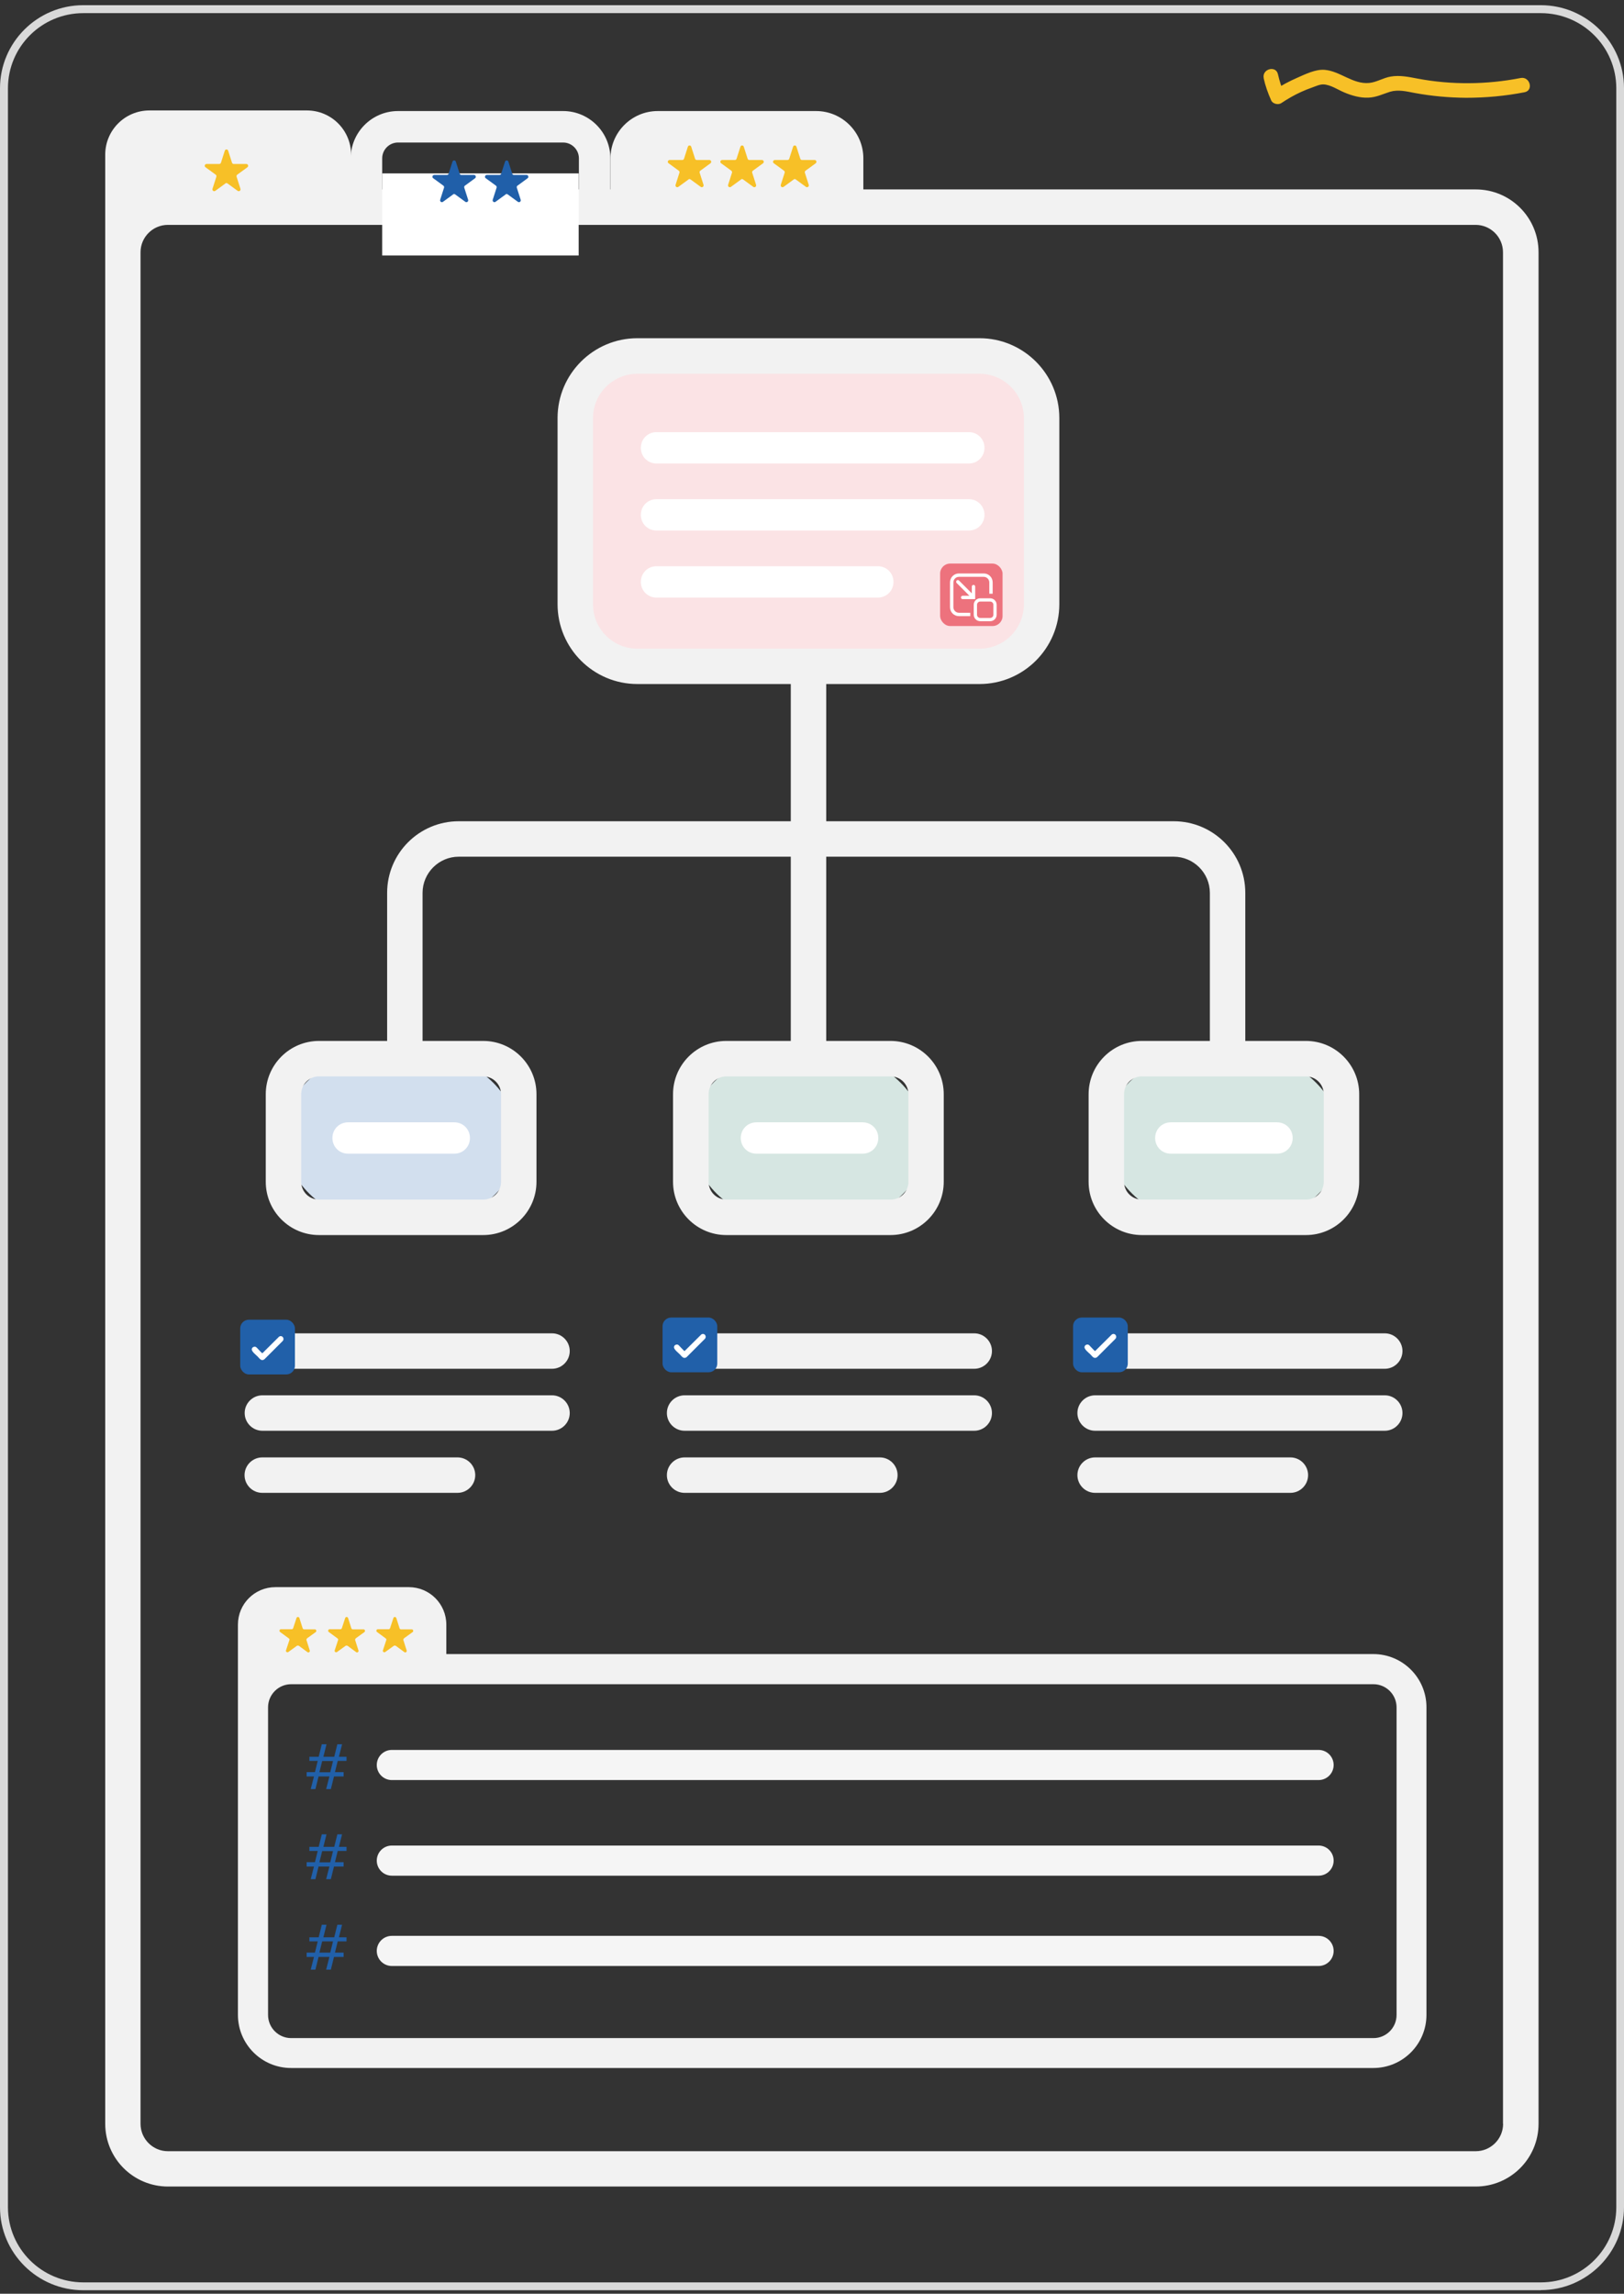 <?xml version="1.0" encoding="UTF-8"?>
<svg id="Layer_1" xmlns="http://www.w3.org/2000/svg" version="1.1" viewBox="0 0 134.74 190.23">
  <rect x="0" y="0" width="134.74" height="190.23" fill="#333333" stroke="none"/>
  <!-- Generator: Adobe Illustrator 29.8.1, SVG Export Plug-In . SVG Version: 2.1.1 Build 2)  -->
  <defs>
    <style>
      .st0 {
        fill: #f2f2f2;
      }

      .st1 {
        fill: #d9d9d9;
      }

      .st2 {
        fill: #ed727d;
      }

      .st3 {
        fill: #fff;
      }

      .st4 {
        fill: #f7c027;
      }

      .st5 {
        fill: #fbe3e5;
      }

      .st6 {
        fill: #d6e6e2;
      }

      .st7 {
        fill: #2160a9;
      }

      .st8 {
        fill: #205fa9;
      }

      .st9 {
        fill: #d2dfee;
      }

      .st10 {
        fill: #f5f5f5;
      }
    </style>
  </defs>
  <path class="st1" d="M127.83,189.94H6.91c-3.81,0-6.91-3.09-6.91-6.88V7.32C0,3.52,3.1.43,6.91.43h120.92c3.81,0,6.91,3.09,6.91,6.88v175.74c0,3.8-3.1,6.88-6.91,6.88ZM6.91,1.09C3.46,1.09.66,3.88.66,7.32v175.74c0,3.44,2.81,6.23,6.26,6.23h120.92c3.45,0,6.26-2.8,6.26-6.23V7.32c0-3.44-2.81-6.23-6.26-6.23H6.91Z"/>
  <g>
    <rect class="st9" x="23.52" y="87.8" width="19.51" height="13.16" rx="6.58" ry="6.58"/>
    <path class="st0" d="M40.09,102.43h-13.62c-2.44,0-4.42-1.98-4.42-4.42v-7.26c0-2.44,1.98-4.42,4.42-4.42h13.62c2.44,0,4.42,1.98,4.42,4.42v7.26c0,2.44-1.98,4.42-4.42,4.42ZM26.47,89.27c-.82,0-1.48.66-1.48,1.48v7.26c0,.82.66,1.48,1.48,1.48h13.62c.82,0,1.48-.66,1.48-1.48v-7.26c0-.82-.66-1.48-1.48-1.48h-13.62Z"/>
  </g>
  <g>
    <rect class="st6" x="57.32" y="87.8" width="19.51" height="13.16" rx="6.58" ry="6.58"/>
    <path class="st0" d="M73.88,102.43h-13.62c-2.44,0-4.42-1.98-4.42-4.42v-7.26c0-2.44,1.98-4.42,4.42-4.42h13.62c2.44,0,4.42,1.98,4.42,4.42v7.26c0,2.44-1.98,4.42-4.42,4.42ZM60.27,89.27c-.82,0-1.48.66-1.48,1.48v7.26c0,.82.66,1.48,1.48,1.48h13.62c.82,0,1.48-.66,1.48-1.48v-7.26c0-.82-.66-1.48-1.48-1.48h-13.62Z"/>
  </g>
  <g>
    <rect class="st5" x="47.73" y="29.53" width="38.69" height="25.74" rx="5.24" ry="5.24"/>
    <path class="st0" d="M81.27,56.73h-28.39c-3.65,0-6.62-2.97-6.62-6.62v-15.44c0-3.65,2.97-6.62,6.62-6.62h28.39c3.65,0,6.62,2.97,6.62,6.62v15.44c0,3.65-2.97,6.62-6.62,6.62ZM52.88,31c-2.03,0-3.68,1.65-3.68,3.68v15.44c0,2.03,1.65,3.68,3.68,3.68h28.39c2.03,0,3.68-1.65,3.68-3.68v-15.44c0-2.03-1.65-3.68-3.68-3.68h-28.39Z"/>
  </g>
  <g>
    <rect class="st6" x="91.79" y="87.8" width="19.51" height="13.16" rx="6.58" ry="6.58"/>
    <path class="st0" d="M108.35,102.43h-13.61c-2.44,0-4.42-1.98-4.42-4.42v-7.26c0-2.44,1.98-4.42,4.42-4.42h13.61c2.44,0,4.42,1.98,4.42,4.42v7.26c0,2.44-1.98,4.42-4.42,4.42ZM94.74,89.27c-.82,0-1.48.66-1.48,1.48v7.26c0,.82.66,1.48,1.48,1.48h13.61c.82,0,1.48-.66,1.48-1.48v-7.26c0-.82-.66-1.48-1.48-1.48h-13.61Z"/>
  </g>
  <path class="st0" d="M103.32,88.25h-2.94v-14.2c0-1.65-1.35-3-3-3h-59.32c-1.65,0-3,1.35-3,3v14.2h-2.94v-14.2c0-3.28,2.66-5.94,5.94-5.94h59.32c3.28,0,5.94,2.66,5.94,5.94v14.2Z"/>
  <rect class="st0" x="65.61" y="55.26" width="2.94" height="32.99"/>
  <path class="st3" d="M105.95,93.08h-8.81c-.73,0-1.3.57-1.3,1.3s.57,1.3,1.3,1.3h8.81c.73,0,1.3-.57,1.3-1.3s-.57-1.3-1.3-1.3Z"/>
  <path class="st3" d="M71.57,93.08h-8.81c-.73,0-1.3.57-1.3,1.3s.57,1.3,1.3,1.3h8.81c.73,0,1.3-.57,1.3-1.3s-.57-1.3-1.3-1.3Z"/>
  <path class="st3" d="M37.69,93.08h-8.81c-.73,0-1.3.57-1.3,1.3s.57,1.3,1.3,1.3h8.81c.73,0,1.3-.57,1.3-1.3s-.57-1.3-1.3-1.3Z"/>
  <path class="st3" d="M54.47,44h25.91c.73,0,1.3-.57,1.3-1.3s-.57-1.3-1.3-1.3h-25.91c-.73,0-1.3.57-1.3,1.3s.57,1.3,1.3,1.3Z"/>
  <path class="st3" d="M54.47,38.44h25.91c.73,0,1.3-.57,1.3-1.3s-.57-1.3-1.3-1.3h-25.91c-.73,0-1.3.57-1.3,1.3s.57,1.3,1.3,1.3Z"/>
  <path class="st3" d="M74.13,48.26c0-.73-.57-1.3-1.3-1.3h-18.36c-.73,0-1.3.57-1.3,1.3s.57,1.3,1.3,1.3h18.36c.73,0,1.3-.57,1.3-1.3Z"/>
  <g>
    <rect class="st2" x="78" y="46.74" width="5.18" height="5.18" rx=".83" ry=".83"/>
    <g>
      <path class="st3" d="M80.5,51.1h-.94c-.41,0-.74-.33-.74-.74v-2.06c0-.41.33-.74.74-.74h2.06c.41,0,.74.33.74.74v.94h-.28v-.94c0-.25-.21-.46-.46-.46h-2.06c-.25,0-.46.21-.46.46v2.06c0,.25.21.46.46.46h.94v.28Z"/>
      <path class="st3" d="M82.15,51.52h-.82c-.3,0-.54-.24-.54-.54v-.82c0-.3.24-.54.54-.54h.82c.3,0,.54.24.54.54v.82c0,.3-.24.54-.54.54ZM81.33,49.89c-.15,0-.27.12-.27.27v.82c0,.15.12.27.27.27h.82c.15,0,.27-.12.27-.27v-.82c0-.15-.12-.27-.27-.27h-.82Z"/>
      <path class="st3" d="M80.72,49.64s-.07-.01-.1-.04l-1.25-1.25c-.05-.05-.05-.14,0-.2s.14-.05.2,0l1.25,1.25c.05.05.05.14,0,.2-.03.03-.06.04-.1.04Z"/>
      <path class="st3" d="M80.91,49.69h-1.04c-.08,0-.14-.06-.14-.14s.06-.14.14-.14h.76v-.76c0-.08.06-.14.14-.14s.14.06.14.14v1.04Z"/>
    </g>
  </g>
  <g>
    <path class="st0" d="M45.8,113.52h-24.03c-.81,0-1.47-.66-1.47-1.47s.66-1.47,1.47-1.47h24.03c.81,0,1.47.66,1.47,1.47s-.66,1.47-1.47,1.47Z"/>
    <path class="st0" d="M45.8,118.66h-24.03c-.81,0-1.47-.66-1.47-1.47s.66-1.47,1.47-1.47h24.03c.81,0,1.47.66,1.47,1.47s-.66,1.47-1.47,1.47Z"/>
    <path class="st0" d="M37.96,123.81h-16.2c-.81,0-1.47-.66-1.47-1.47s.66-1.47,1.47-1.47h16.2c.81,0,1.47.66,1.47,1.47s-.66,1.47-1.47,1.47Z"/>
  </g>
  <g>
    <rect class="st7" x="19.93" y="109.45" width="4.54" height="4.54" rx=".72" ry=".72"/>
    <path class="st3" d="M21.36,112.49c.16.15.3.43.57.25l1.53-1.53c.18-.22-.07-.52-.31-.35l-1.38,1.37c-.06,0-.46-.48-.54-.52-.14-.06-.32.02-.34.18-.03.19.35.48.47.6Z"/>
  </g>
  <g>
    <path class="st0" d="M80.83,113.52h-24.03c-.81,0-1.47-.66-1.47-1.47s.66-1.47,1.47-1.47h24.03c.81,0,1.47.66,1.47,1.47s-.66,1.47-1.47,1.47Z"/>
    <path class="st0" d="M80.83,118.66h-24.03c-.81,0-1.47-.66-1.47-1.47s.66-1.47,1.47-1.47h24.03c.81,0,1.47.66,1.47,1.47s-.66,1.47-1.47,1.47Z"/>
    <path class="st0" d="M73,123.81h-16.2c-.81,0-1.47-.66-1.47-1.47s.66-1.47,1.47-1.47h16.2c.81,0,1.47.66,1.47,1.47s-.66,1.47-1.47,1.47Z"/>
  </g>
  <g>
    <rect class="st7" x="54.97" y="109.27" width="4.54" height="4.54" rx=".72" ry=".72"/>
    <path class="st3" d="M56.39,112.31c.16.15.3.43.57.25l1.53-1.53c.18-.22-.07-.52-.31-.35l-1.38,1.37c-.06,0-.46-.48-.54-.52-.14-.06-.32.02-.34.18-.03.19.35.48.47.6Z"/>
  </g>
  <g>
    <path class="st0" d="M114.89,113.52h-24.03c-.81,0-1.47-.66-1.47-1.47s.66-1.47,1.47-1.47h24.03c.81,0,1.47.66,1.47,1.47s-.66,1.47-1.47,1.47Z"/>
    <path class="st0" d="M114.89,118.66h-24.03c-.81,0-1.47-.66-1.47-1.47s.66-1.47,1.47-1.47h24.03c.81,0,1.47.66,1.47,1.47s-.66,1.47-1.47,1.47Z"/>
    <path class="st0" d="M107.06,123.81h-16.2c-.81,0-1.47-.66-1.47-1.47s.66-1.47,1.47-1.47h16.2c.81,0,1.47.66,1.47,1.47s-.66,1.47-1.47,1.47Z"/>
  </g>
  <g>
    <rect class="st7" x="89.03" y="109.27" width="4.54" height="4.54" rx=".72" ry=".72"/>
    <path class="st3" d="M90.45,112.31c.16.15.3.43.57.25l1.53-1.53c.18-.22-.07-.52-.31-.35l-1.38,1.37c-.06,0-.46-.48-.54-.52-.14-.06-.32.02-.34.18-.03.19.35.48.47.6Z"/>
  </g>
  <path class="st0" d="M122.44,15.71H29.13v-2.88c0-2.03-1.64-3.67-3.67-3.67h-13.06c-2.03,0-3.67,1.64-3.67,3.67v163.3c0,2.88,2.33,5.21,5.21,5.21h108.5c2.88,0,5.21-2.33,5.21-5.21V20.92c0-2.88-2.33-5.21-5.21-5.21ZM124.71,176.14c0,1.25-1.02,2.27-2.27,2.27H13.93c-1.25,0-2.27-1.02-2.27-2.27V20.92c0-1.25,1.02-2.27,2.27-2.27h108.5c1.25,0,2.27,1.02,2.27,2.27v155.21Z"/>
  <path class="st0" d="M50.64,18.07h-2.61v-4.94c0-.72-.59-1.31-1.31-1.31h-13.7c-.72,0-1.31.59-1.31,1.31v4.94h-2.61v-4.94c0-2.16,1.76-3.92,3.92-3.92h13.7c2.16,0,3.92,1.76,3.92,3.92v4.94Z"/>
  <rect class="st3" x="31.71" y="14.38" width="16.3" height="6.81"/>
  <g>
    <path class="st0" d="M51.95,18.07v-4.94c0-1.44,1.17-2.62,2.62-2.62h13.14c1.44,0,2.62,1.17,2.62,2.62v4.94"/>
    <path class="st0" d="M71.63,18.07h-2.61v-4.94c0-.72-.59-1.31-1.31-1.31h-13.14c-.72,0-1.31.59-1.31,1.31v4.94h-2.61v-4.94c0-2.16,1.76-3.92,3.92-3.92h13.14c2.16,0,3.92,1.76,3.92,3.92v4.94Z"/>
  </g>
  <path class="st4" d="M18.71,15.21l-.85.62c-.12.08-.27-.03-.23-.17l.32-1c.02-.06,0-.13-.05-.17l-.85-.62c-.12-.08-.06-.27.09-.27h1.05c.06,0,.12-.04.14-.1l.32-1c.04-.14.24-.14.28,0l.32,1c.02.06.08.1.14.1h1.05c.14,0,.2.18.09.27l-.85.62c-.05.04-.07.1-.05.17l.32,1c.04.14-.11.25-.23.17l-.85-.62c-.05-.04-.12-.04-.17,0Z"/>
  <path class="st8" d="M37.6,16.12l-.85.62c-.12.08-.27-.03-.23-.17l.32-1c.02-.06,0-.13-.05-.17l-.85-.62c-.12-.08-.06-.27.09-.27h1.05c.06,0,.12-.04.14-.1l.32-1c.04-.14.24-.14.28,0l.32,1c.02.06.08.1.14.1h1.05c.14,0,.2.18.09.27l-.85.62c-.05.04-.07.1-.05.17l.32,1c.04.14-.11.25-.23.17l-.85-.62c-.05-.04-.12-.04-.17,0Z"/>
  <path class="st8" d="M41.96,16.12l-.85.62c-.12.08-.27-.03-.23-.17l.32-1c.02-.06,0-.13-.05-.17l-.85-.62c-.12-.08-.06-.27.09-.27h1.05c.06,0,.12-.04.14-.1l.32-1c.04-.14.24-.14.28,0l.32,1c.02.06.08.1.14.1h1.05c.14,0,.2.18.09.27l-.85.62c-.05.04-.07.1-.05.17l.32,1c.04.14-.11.25-.23.17l-.85-.62c-.05-.04-.12-.04-.17,0Z"/>
  <path class="st4" d="M57.13,14.88l-.85.62c-.12.08-.27-.03-.23-.17l.32-1c.02-.06,0-.13-.05-.17l-.85-.62c-.12-.08-.06-.27.09-.27h1.05c.06,0,.12-.04.14-.1l.32-1c.04-.14.24-.14.28,0l.32,1c.02.06.08.1.14.1h1.05c.14,0,.2.18.09.27l-.85.62c-.05.04-.07.1-.05.17l.32,1c.04.14-.11.25-.23.17l-.85-.62c-.05-.04-.12-.04-.17,0Z"/>
  <path class="st4" d="M61.49,14.88l-.85.62c-.12.08-.27-.03-.23-.17l.32-1c.02-.06,0-.13-.05-.17l-.85-.62c-.12-.08-.06-.27.09-.27h1.05c.06,0,.12-.04.14-.1l.32-1c.04-.14.24-.14.28,0l.32,1c.02.06.08.1.14.1h1.05c.14,0,.2.18.09.27l-.85.62c-.05.04-.07.1-.05.17l.32,1c.04.14-.11.25-.23.17l-.85-.62c-.05-.04-.12-.04-.17,0Z"/>
  <path class="st4" d="M65.86,14.88l-.85.62c-.12.08-.27-.03-.23-.17l.32-1c.02-.06,0-.13-.05-.17l-.85-.62c-.12-.08-.06-.27.09-.27h1.05c.06,0,.12-.04.14-.1l.32-1c.04-.14.24-.14.28,0l.32,1c.02.06.08.1.14.1h1.05c.14,0,.2.18.09.27l-.85.62c-.05.04-.07.1-.05.17l.32,1c.04.14-.11.25-.23.17l-.85-.62c-.05-.04-.12-.04-.17,0Z"/>
  <path class="st4" d="M104.84,6.47c.14.64.36,1.26.63,1.86.13.29.59.39.84.22.52-.35,1.06-.66,1.63-.92.3-.14.61-.26.92-.37.28-.1.64-.27.94-.26.59.02,1.21.45,1.74.67.62.26,1.31.46,1.99.43s1.19-.3,1.8-.49c.68-.2,1.36-.03,2.04.1,1.41.26,2.84.39,4.27.4,1.63,0,3.26-.15,4.85-.46.77-.15.45-1.33-.33-1.18-2.8.55-5.74.58-8.54.05-.74-.14-1.48-.3-2.23-.17-.62.1-1.17.47-1.79.53-1.36.13-2.41-.99-3.72-1.09-.74-.05-1.57.36-2.23.65s-1.34.64-1.95,1.06l.84.22c-.23-.5-.39-1.03-.51-1.56-.17-.77-1.35-.44-1.18.33h0Z"/>
  <g>
    <path class="st0" d="M113.95,137.18H37.03v-2.44c0-1.72-1.39-3.11-3.11-3.11h-11.07c-1.72,0-3.11,1.39-3.11,3.11v32.36c0,2.44,1.98,4.41,4.41,4.41h89.79c2.44,0,4.41-1.98,4.41-4.41v-25.51c0-2.44-1.98-4.41-4.41-4.41ZM115.87,167.11c0,1.06-.86,1.92-1.92,1.92H24.16c-1.06,0-1.92-.86-1.92-1.92v-25.51c0-1.06.86-1.92,1.92-1.92h89.79c1.06,0,1.92.86,1.92,1.92v25.51Z"/>
    <path class="st10" d="M109.4,147.63H32.51c-.69,0-1.25-.56-1.25-1.25s.56-1.25,1.25-1.25h76.89c.69,0,1.25.56,1.25,1.25s-.56,1.25-1.25,1.25Z"/>
    <path class="st10" d="M109.4,155.56H32.51c-.69,0-1.25-.56-1.25-1.25s.56-1.25,1.25-1.25h76.89c.69,0,1.25.56,1.25,1.25s-.56,1.25-1.25,1.25Z"/>
    <path class="st7" d="M28.74,146.04h-.72l-.23.93h.72v.36h-.8l-.26,1.05h-.39l.27-1.05h-.9l-.26,1.05h-.39l.27-1.05h-.61v-.36h.69l.23-.93h-.69v-.34h.77l.26-1.04h.39l-.26,1.04h.9l.26-1.04h.39l-.26,1.04h.63v.34ZM27.4,146.98l.23-.93h-.9l-.23.93h.9Z"/>
    <path class="st7" d="M28.74,153.51h-.72l-.23.93h.72v.36h-.8l-.26,1.05h-.39l.27-1.05h-.9l-.26,1.05h-.39l.27-1.05h-.61v-.36h.69l.23-.93h-.69v-.34h.77l.26-1.04h.39l-.26,1.04h.9l.26-1.04h.39l-.26,1.04h.63v.34ZM27.4,154.45l.23-.93h-.9l-.23.93h.9Z"/>
    <path class="st10" d="M109.4,163.05H32.51c-.69,0-1.25-.56-1.25-1.25s.56-1.25,1.25-1.25h76.89c.69,0,1.25.56,1.25,1.25s-.56,1.25-1.25,1.25Z"/>
    <path class="st7" d="M28.74,161.01h-.72l-.23.93h.72v.36h-.8l-.26,1.05h-.39l.27-1.05h-.9l-.26,1.05h-.39l.27-1.05h-.61v-.36h.69l.23-.93h-.69v-.34h.77l.26-1.04h.39l-.26,1.04h.9l.26-1.04h.39l-.26,1.04h.63v.34ZM27.4,161.94l.23-.93h-.9l-.23.93h.9Z"/>
    <g>
      <path class="st4" d="M25.43,136.03l.27.85c.04.12-.1.21-.19.14l-.72-.53s-.1-.03-.15,0l-.72.52c-.1.07-.23-.03-.19-.14l.28-.85c.02-.05,0-.11-.05-.14l-.72-.53c-.1-.07-.05-.23.07-.23h.89c.05,0,.1-.03.12-.08l.28-.85c.04-.12.2-.11.24,0l.27.85c.02.05.06.09.12.09h.89c.12,0,.17.16.07.23l-.72.52s-.06.09-.05.14Z"/>
      <path class="st4" d="M29.47,136.03l.27.85c.04.12-.1.21-.19.14l-.72-.53s-.1-.03-.15,0l-.72.52c-.1.07-.23-.03-.19-.14l.28-.85c.02-.05,0-.11-.05-.14l-.72-.53c-.1-.07-.05-.23.07-.23h.89c.05,0,.1-.03.12-.08l.28-.85c.04-.12.2-.11.24,0l.27.85c.02.05.06.09.12.09h.89c.12,0,.17.16.07.23l-.72.52s-.06.09-.05.14Z"/>
      <path class="st4" d="M33.47,136.03l.27.85c.04.12-.1.21-.19.14l-.72-.53s-.1-.03-.15,0l-.72.52c-.1.07-.23-.03-.19-.14l.28-.85c.02-.05,0-.11-.05-.14l-.72-.53c-.1-.07-.05-.23.07-.23h.89c.05,0,.1-.03.12-.08l.28-.85c.04-.12.2-.11.24,0l.27.85c.02.05.06.09.12.09h.89c.12,0,.17.16.07.23l-.72.52s-.06.09-.05.14Z"/>
    </g>
  </g>
</svg>